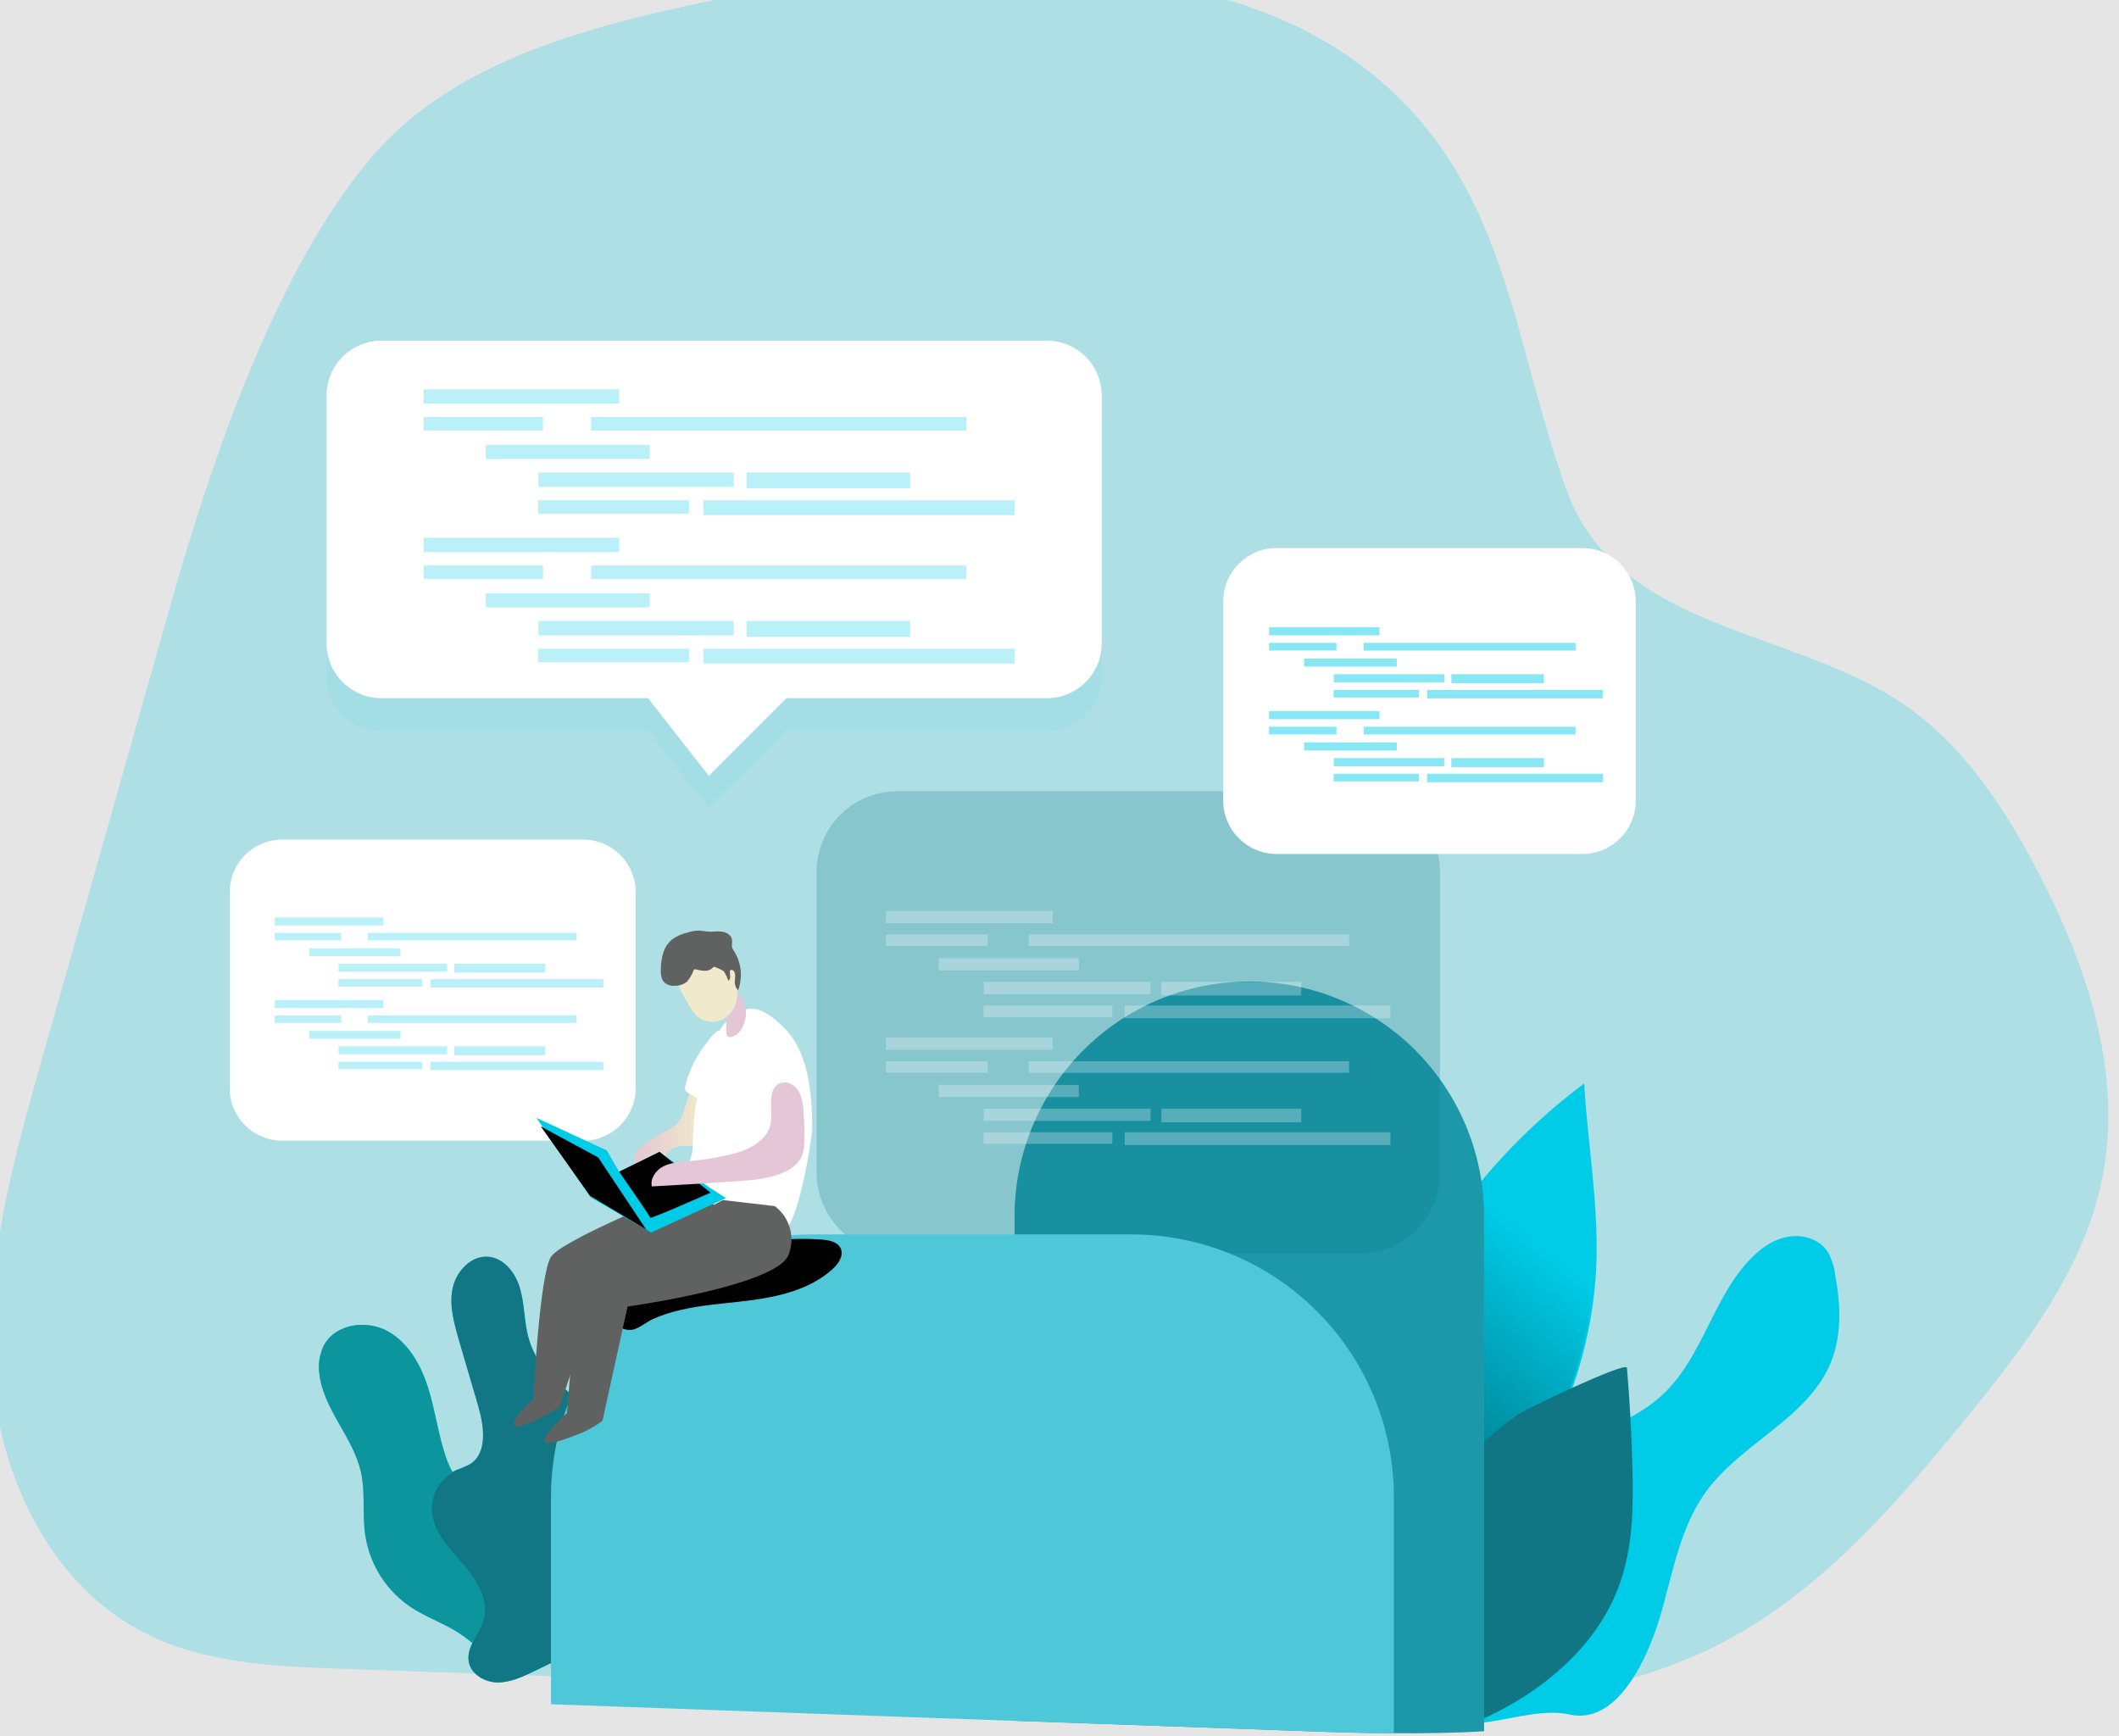 <svg width="675" height="553" viewBox="0 0 675 553" fill="none" xmlns="http://www.w3.org/2000/svg">
<rect width="675" height="553" fill="#E5E5E5"/>
<g id="java(1) 1" clip-path="url(#clip0)">
<path id="Vector" opacity="0.24" d="M669.572 375.805C663.652 404.485 645.072 428.665 626.572 451.405C604.002 479.165 579.902 507.085 548.112 523.495C523.892 535.975 497.112 540.885 469.742 542.405C460.202 542.975 450.592 543.095 441.012 543.015C430.472 543.015 419.932 542.655 409.512 542.245C379.732 541.205 349.958 540.145 320.192 539.065C270.985 537.338 221.765 535.581 172.532 533.795C151.252 533.075 129.968 532.325 108.682 531.545C87.312 530.785 65.142 529.855 46.072 520.155C15.902 504.795 -0.358 469.945 -2.648 436.155C-4.938 402.365 4.352 369.045 13.612 336.455C22.738 304.175 31.878 271.905 41.032 239.645C45.545 223.798 50.038 207.921 54.512 192.015C67.232 147.235 87.992 85.315 118.812 49.545C139.572 25.485 171.072 13.615 201.892 5.805C239.815 -3.816 278.768 -8.786 317.892 -8.995C360.022 -9.195 404.682 -2.885 437.312 23.755C480.442 58.875 481.572 108.245 499.072 156.205C515.602 201.425 571.692 199.975 607.262 224.925C625.682 237.875 638.522 257.275 648.942 277.225C664.862 307.525 676.492 342.245 669.572 375.805Z" fill="#00CCE7"/>
<path id="Vector_2" d="M508.57 400.81C509.03 382.19 505.69 363.7 504.64 345.1C467.421 372.962 441.501 413.315 431.64 458.75C430.29 465.1 429.26 471.63 430.04 478.08C431.18 487.54 439.95 504.82 451.04 506.01C460.97 507.07 474.53 488.01 480.3 480.42C497.59 457.63 507.87 429.45 508.57 400.81Z" fill="#00CCE7"/>
<path id="Vector_3" d="M507.84 401.12C508.3 382.5 504.95 364.01 503.9 345.42C466.678 373.279 440.757 413.633 430.9 459.07C429.54 465.42 428.51 471.95 429.29 478.4C430.44 487.85 439.2 505.14 450.29 506.32C460.22 507.38 473.78 488.32 479.56 480.74C496.86 457.94 507.13 429.76 507.84 401.12Z" fill="url(#paint0_linear)"/>
<path id="Vector_4" d="M528.48 516.01C532.74 502.01 534.86 487.01 543.42 475.17C554.76 459.53 576.03 451.74 583.27 433.83C586.87 424.93 586.27 414.89 584.49 405.47C584.158 403.036 583.342 400.693 582.09 398.58C579.41 394.58 574 393.04 569.29 393.97C564.58 394.9 560.49 397.9 557.2 401.41C545.7 413.65 542.28 432.01 530.2 443.68C517.59 455.88 498.15 458.3 484.57 469.4C472.03 479.69 455.18 526.9 458.74 542.69C461.88 556.58 485.33 542.75 499.87 546.1C515.2 549.69 524.74 528.11 528.48 516.01Z" fill="#00CCE7"/>
<path id="Vector_5" d="M528.48 516.01C532.74 502.01 534.86 487.01 543.42 475.17C554.76 459.53 576.03 451.74 583.27 433.83C586.87 424.93 586.27 414.89 584.49 405.47C584.158 403.036 583.342 400.693 582.09 398.58C579.41 394.58 574 393.04 569.29 393.97C564.58 394.9 560.49 397.9 557.2 401.41C545.7 413.65 542.28 432.01 530.2 443.68C517.59 455.88 498.15 458.3 484.57 469.4C472.02 479.66 452.57 527.28 456.1 543.1C459.23 556.98 485.33 542.78 499.87 546.1C515.2 549.69 524.74 528.11 528.48 516.01Z" fill="url(#paint1_linear)"/>
<path id="Vector_6" d="M518.26 435.69C519.133 446.05 519.71 456.433 519.99 466.84C520.35 479.49 520.23 492.44 515.99 504.39C508.68 525.19 489.82 540.14 469.53 548.78C466.197 533.667 462.397 518.667 458.13 503.78C455.19 493.51 452.64 486.87 458.13 477.33C464.13 466.83 473.61 457.57 483.42 450.63C486.04 448.83 518.07 433.44 518.26 435.69Z" fill="#117684"/>
<path id="Vector_7" d="M472.74 549.14L323.59 546.87L323.21 388.05C323.21 368.282 331.062 349.324 345.039 335.346C359.016 321.367 377.972 313.513 397.74 313.51H398.19C407.98 313.509 417.674 315.436 426.718 319.181C435.763 322.927 443.981 328.417 450.904 335.339C457.827 342.261 463.318 350.478 467.065 359.522C470.812 368.567 472.74 378.26 472.74 388.05V549.14Z" fill="#00CCE7"/>
<path id="Vector_8" d="M472.74 388.27V551.45C463.2 552.02 453.59 552.14 444.01 552.06C433.47 552.06 422.93 551.7 412.51 551.29C382.73 550.25 352.957 549.19 323.19 548.11V388.27C323.076 378.378 324.925 368.561 328.632 359.388C332.338 350.216 337.828 341.87 344.783 334.834C351.738 327.799 360.019 322.213 369.148 318.401C378.277 314.588 388.072 312.625 397.965 312.625C407.858 312.625 417.653 314.588 426.782 318.401C435.911 322.213 444.192 327.799 451.147 334.834C458.102 341.87 463.592 350.216 467.298 359.388C471.005 368.561 472.854 378.378 472.74 388.27V388.27Z" fill="#1C98A8"/>
<path id="Vector_9" d="M142.07 464.22C139.6 457.01 138.68 449.35 136.39 442.08C134.1 434.81 130.09 427.6 123.39 423.96C116.69 420.32 106.96 421.69 103.26 428.36C101.801 431.238 101.27 434.498 101.74 437.69C103.07 448.95 112.46 457.76 114.96 468.82C116.44 475.39 115.37 482.29 116.34 488.96C117.043 493.624 118.716 498.089 121.251 502.066C123.787 506.043 127.128 509.444 131.06 512.05C135.55 514.98 140.69 516.8 145.27 519.59C151.3 523.276 156.202 528.548 159.44 534.83C163.243 531.378 166.244 527.136 168.233 522.401C170.221 517.665 171.149 512.552 170.95 507.42C169.94 485.16 148.43 482.79 142.07 464.22Z" fill="#00CCE7"/>
<path id="Vector_10" d="M142.07 464.22C139.6 457.01 138.68 449.35 136.39 442.08C134.1 434.81 130.09 427.6 123.39 423.96C116.69 420.32 106.96 421.69 103.26 428.36C101.801 431.238 101.27 434.498 101.74 437.69C103.07 448.95 112.46 457.76 114.96 468.82C116.44 475.39 115.37 482.29 116.34 488.96C117.043 493.624 118.716 498.089 121.251 502.066C123.787 506.043 127.128 509.444 131.06 512.05C135.55 514.98 140.69 516.8 145.27 519.59C151.3 523.276 156.202 528.548 159.44 534.83C163.243 531.378 166.244 527.136 168.233 522.401C170.221 517.665 171.149 512.552 170.95 507.42C169.94 485.16 148.43 482.79 142.07 464.22Z" fill="url(#paint2_linear)"/>
<path id="Vector_11" d="M167.9 424.22C166.9 419.48 166.96 414.52 165.5 409.9C164.04 405.28 160.5 400.81 155.68 400.32C150.13 399.77 145.31 404.91 144.18 410.38C143.05 415.85 144.64 421.47 146.18 426.83L152.33 447.83C154.24 454.34 155.4 462.95 149.6 466.46C148.222 467.148 146.803 467.749 145.35 468.26C142.931 469.387 140.896 471.198 139.495 473.469C138.095 475.741 137.391 478.373 137.47 481.04C137.78 487.65 142.79 492.93 147.15 497.92C151.51 502.91 155.72 509.27 154.05 515.67C152.81 520.42 148.43 524.54 149.33 529.36C150.08 533.36 154.45 535.86 158.52 535.89C162.59 535.92 166.42 534.12 170.09 532.35L187.62 523.88C193.26 521.15 199.19 518.18 202.55 512.88C204.81 509.34 205.68 505.09 206.1 500.88C207.603 484.873 203.294 468.86 193.96 455.77C185.43 443.82 171.28 440.5 167.9 424.22Z" fill="#00CCE7"/>
<path id="Vector_12" d="M167.9 424.22C166.9 419.48 166.96 414.52 165.5 409.9C164.04 405.28 160.5 400.81 155.68 400.32C150.13 399.77 145.31 404.91 144.18 410.38C143.05 415.85 144.64 421.47 146.18 426.83L152.33 447.83C154.24 454.34 155.4 462.95 149.6 466.46C148.222 467.148 146.803 467.749 145.35 468.26C142.931 469.387 140.896 471.198 139.495 473.469C138.095 475.741 137.391 478.373 137.47 481.04C137.78 487.65 142.79 492.93 147.15 497.92C151.51 502.91 155.72 509.27 154.05 515.67C152.81 520.42 148.43 524.54 149.33 529.36C150.08 533.36 154.45 535.86 158.52 535.89C162.59 535.92 166.42 534.12 170.09 532.35L187.62 523.88C193.26 521.15 199.19 518.18 202.55 512.88C204.81 509.34 205.68 505.09 206.1 500.88C207.603 484.873 203.294 468.86 193.96 455.77C185.43 443.82 171.28 440.5 167.9 424.22Z" fill="#117785"/>
<path id="Vector_13" opacity="0.24" d="M285.82 399.26H433.02C447.203 399.26 458.7 387.763 458.7 373.58V277.71C458.7 263.527 447.203 252.03 433.02 252.03L285.82 252.03C271.637 252.03 260.14 263.527 260.14 277.71V373.58C260.14 387.763 271.637 399.26 285.82 399.26Z" fill="#117785"/>
<g id="Group" opacity="0.52">
<path id="Vector_14" opacity="0.52" d="M335.33 290.12H282.2V294.02H335.33V290.12Z" fill="white"/>
<path id="Vector_15" opacity="0.52" d="M314.63 297.66H282.2V301.32H314.63V297.66Z" fill="white"/>
<path id="Vector_16" opacity="0.52" d="M429.75 297.66H327.71V301.34H429.75V297.66Z" fill="white"/>
<path id="Vector_17" opacity="0.52" d="M343.65 305.22H299.06V309.08H343.65V305.22Z" fill="white"/>
<path id="Vector_18" opacity="0.52" d="M366.5 312.75H313.37V316.65H366.5V312.75Z" fill="white"/>
<path id="Vector_19" opacity="0.52" d="M414.5 312.75H369.97V317.08H414.5V312.75Z" fill="white"/>
<path id="Vector_20" opacity="0.52" d="M354.32 320.29H313.3V323.95H354.32V320.29Z" fill="white"/>
<path id="Vector_21" opacity="0.52" d="M442.91 320.29H358.26V324.34H442.91V320.29Z" fill="white"/>
<path id="Vector_22" opacity="0.52" d="M335.33 330.5H282.2V334.4H335.33V330.5Z" fill="white"/>
<path id="Vector_23" opacity="0.52" d="M314.63 338.03H282.2V341.69H314.63V338.03Z" fill="white"/>
<path id="Vector_24" opacity="0.52" d="M429.75 338.03H327.71V341.71H429.75V338.03Z" fill="white"/>
<path id="Vector_25" opacity="0.52" d="M343.65 345.57H299.06V349.43H343.65V345.57Z" fill="white"/>
<path id="Vector_26" opacity="0.52" d="M366.5 353.13H313.37V357.03H366.5V353.13Z" fill="white"/>
<path id="Vector_27" opacity="0.52" d="M414.5 353.13H369.97V357.46H414.5V353.13Z" fill="white"/>
<path id="Vector_28" opacity="0.52" d="M354.32 360.67H313.3V364.33H354.32V360.67Z" fill="white"/>
<path id="Vector_29" opacity="0.52" d="M442.91 360.67H358.26V364.72H442.91V360.67Z" fill="white"/>
</g>
<path id="Vector_30" d="M406.65 272.01H504.07C513.453 272.01 521.06 264.403 521.06 255.02V191.57C521.06 182.187 513.453 174.58 504.07 174.58H406.65C397.267 174.58 389.66 182.187 389.66 191.57V255.02C389.66 264.403 397.267 272.01 406.65 272.01Z" fill="white"/>
<g id="Group_2" opacity="0.52">
<path id="Vector_31" opacity="0.52" d="M439.42 199.78H404.26V202.36H439.42V199.78Z" fill="#00CCE7"/>
<path id="Vector_32" opacity="0.52" d="M425.72 204.77H404.26V207.19H425.72V204.77Z" fill="#00CCE7"/>
<path id="Vector_33" opacity="0.52" d="M501.91 204.77H434.38V207.21H501.91V204.77Z" fill="#00CCE7"/>
<path id="Vector_34" opacity="0.52" d="M444.93 209.77H415.42V212.32H444.93V209.77Z" fill="#00CCE7"/>
<path id="Vector_35" opacity="0.52" d="M460.05 214.76H424.89V217.34H460.05V214.76Z" fill="#00CCE7"/>
<path id="Vector_36" opacity="0.52" d="M491.81 214.76H462.34V217.62H491.81V214.76Z" fill="#00CCE7"/>
<path id="Vector_37" opacity="0.52" d="M451.99 219.75H424.84V222.17H451.99V219.75Z" fill="#00CCE7"/>
<path id="Vector_38" opacity="0.52" d="M510.61 219.75H454.59V222.43H510.61V219.75Z" fill="#00CCE7"/>
<path id="Vector_39" opacity="0.52" d="M439.42 226.5H404.26V229.08H439.42V226.5Z" fill="#00CCE7"/>
<path id="Vector_40" opacity="0.52" d="M425.72 231.49H404.26V233.91H425.72V231.49Z" fill="#00CCE7"/>
<path id="Vector_41" opacity="0.52" d="M501.91 231.49H434.38V233.93H501.91V231.49Z" fill="#00CCE7"/>
<path id="Vector_42" opacity="0.52" d="M444.93 236.48H415.42V239.03H444.93V236.48Z" fill="#00CCE7"/>
<path id="Vector_43" opacity="0.52" d="M460.05 241.48H424.89V244.06H460.05V241.48Z" fill="#00CCE7"/>
<path id="Vector_44" opacity="0.52" d="M491.81 241.48H462.34V244.34H491.81V241.48Z" fill="#00CCE7"/>
<path id="Vector_45" opacity="0.52" d="M451.99 246.47H424.84V248.89H451.99V246.47Z" fill="#00CCE7"/>
<path id="Vector_46" opacity="0.52" d="M510.61 246.47H454.59V249.15H510.61V246.47Z" fill="#00CCE7"/>
</g>
<g id="Group_3" opacity="0.52">
<path id="Vector_47" opacity="0.52" d="M439.42 199.78H404.26V202.36H439.42V199.78Z" fill="#00CCE7"/>
<path id="Vector_48" opacity="0.52" d="M425.72 204.77H404.26V207.19H425.72V204.77Z" fill="#00CCE7"/>
<path id="Vector_49" opacity="0.52" d="M501.91 204.77H434.38V207.21H501.91V204.77Z" fill="#00CCE7"/>
<path id="Vector_50" opacity="0.52" d="M444.93 209.77H415.42V212.32H444.93V209.77Z" fill="#00CCE7"/>
<path id="Vector_51" opacity="0.52" d="M460.05 214.76H424.89V217.34H460.05V214.76Z" fill="#00CCE7"/>
<path id="Vector_52" opacity="0.52" d="M491.81 214.76H462.34V217.62H491.81V214.76Z" fill="#00CCE7"/>
<path id="Vector_53" opacity="0.52" d="M451.99 219.75H424.84V222.17H451.99V219.75Z" fill="#00CCE7"/>
<path id="Vector_54" opacity="0.52" d="M510.61 219.75H454.59V222.43H510.61V219.75Z" fill="#00CCE7"/>
<path id="Vector_55" opacity="0.52" d="M439.42 226.5H404.26V229.08H439.42V226.5Z" fill="#00CCE7"/>
<path id="Vector_56" opacity="0.52" d="M425.72 231.49H404.26V233.91H425.72V231.49Z" fill="#00CCE7"/>
<path id="Vector_57" opacity="0.52" d="M501.91 231.49H434.38V233.93H501.91V231.49Z" fill="#00CCE7"/>
<path id="Vector_58" opacity="0.52" d="M444.93 236.48H415.42V239.03H444.93V236.48Z" fill="#00CCE7"/>
<path id="Vector_59" opacity="0.52" d="M460.05 241.48H424.89V244.06H460.05V241.48Z" fill="#00CCE7"/>
<path id="Vector_60" opacity="0.52" d="M491.81 241.48H462.34V244.34H491.81V241.48Z" fill="#00CCE7"/>
<path id="Vector_61" opacity="0.52" d="M451.99 246.47H424.84V248.89H451.99V246.47Z" fill="#00CCE7"/>
<path id="Vector_62" opacity="0.52" d="M510.61 246.47H454.59V249.15H510.61V246.47Z" fill="#00CCE7"/>
</g>
<path id="Vector_63" d="M89.89 363.33H185.77C195.004 363.33 202.49 355.844 202.49 346.61V284.16C202.49 274.926 195.004 267.44 185.77 267.44H89.89C80.656 267.44 73.17 274.926 73.17 284.16V346.61C73.17 355.844 80.656 363.33 89.89 363.33Z" fill="white"/>
<g id="Group_4" opacity="0.52">
<path id="Vector_64" opacity="0.52" d="M122.15 292.24H87.55V294.78H122.15V292.24Z" fill="#00CCE7"/>
<path id="Vector_65" opacity="0.52" d="M108.67 297.15H87.55V299.53H108.67V297.15Z" fill="#00CCE7"/>
<path id="Vector_66" opacity="0.52" d="M183.63 297.15H117.18V299.55H183.63V297.15Z" fill="#00CCE7"/>
<path id="Vector_67" opacity="0.52" d="M127.57 302.07H98.53V304.58H127.57V302.07Z" fill="#00CCE7"/>
<path id="Vector_68" opacity="0.52" d="M142.45 306.98H107.85V309.52H142.45V306.98Z" fill="#00CCE7"/>
<path id="Vector_69" opacity="0.52" d="M173.7 306.98H144.7V309.8H173.7V306.98Z" fill="#00CCE7"/>
<path id="Vector_70" opacity="0.52" d="M134.52 311.89H107.8V314.27H134.52V311.89Z" fill="#00CCE7"/>
<path id="Vector_71" opacity="0.52" d="M192.21 311.89H137.08V314.53H192.21V311.89Z" fill="#00CCE7"/>
<path id="Vector_72" opacity="0.52" d="M122.15 318.54H87.55V321.08H122.15V318.54Z" fill="#00CCE7"/>
<path id="Vector_73" opacity="0.52" d="M108.67 323.45H87.55V325.83H108.67V323.45Z" fill="#00CCE7"/>
<path id="Vector_74" opacity="0.52" d="M183.63 323.45H117.18V325.85H183.63V323.45Z" fill="#00CCE7"/>
<path id="Vector_75" opacity="0.52" d="M127.57 328.36H98.53V330.87H127.57V328.36Z" fill="#00CCE7"/>
<path id="Vector_76" opacity="0.52" d="M142.45 333.28H107.85V335.82H142.45V333.28Z" fill="#00CCE7"/>
<path id="Vector_77" opacity="0.52" d="M173.7 333.28H144.7V336.1H173.7V333.28Z" fill="#00CCE7"/>
<path id="Vector_78" opacity="0.52" d="M134.52 338.19H107.8V340.57H134.52V338.19Z" fill="#00CCE7"/>
<path id="Vector_79" opacity="0.52" d="M192.21 338.19H137.08V340.83H192.21V338.19Z" fill="#00CCE7"/>
</g>
<g id="Group_5" opacity="0.24">
<path id="Vector_80" opacity="0.24" d="M350.97 136.45V215.33C350.967 219.97 349.123 224.42 345.841 227.701C342.56 230.983 338.11 232.827 333.47 232.83H250.32L225.74 257.36L206.56 232.83H121.46C119.165 232.829 116.892 232.375 114.772 231.494C112.652 230.614 110.727 229.324 109.106 227.698C107.485 226.073 106.201 224.144 105.327 222.022C104.452 219.899 104.005 217.625 104.01 215.33V136.45C104.01 131.817 105.847 127.374 109.118 124.093C112.389 120.813 116.827 118.963 121.46 118.95H333.46C338.1 118.958 342.547 120.804 345.829 124.084C349.111 127.364 350.959 131.81 350.97 136.45Z" fill="#00CCE7"/>
</g>
<g id="TEXT BOX">
<path id="Vector_81" d="M333.47 108.52H121.51C111.856 108.52 104.03 116.346 104.03 126V204.91C104.03 214.564 111.856 222.39 121.51 222.39H333.47C343.124 222.39 350.95 214.564 350.95 204.91V126C350.95 116.346 343.124 108.52 333.47 108.52Z" fill="white"/>
<path id="Vector_82" d="M202.76 217.69L225.79 247.12L253.94 218.97L202.76 217.69Z" fill="white"/>
</g>
<path id="Vector_83" d="M444.01 476.82V552.06C433.47 552.06 422.93 551.7 412.51 551.29C333.53 548.523 254.53 545.707 175.51 542.84V476.84C175.513 454.655 184.327 433.38 200.013 417.693C215.7 402.007 236.975 393.193 259.16 393.19H360.4C382.577 393.195 403.843 402.009 419.522 417.692C435.202 433.375 444.01 454.643 444.01 476.82V476.82Z" fill="#4EC8D9"/>
<g id="PERSON">
<path id="Vector_84" d="M235.6 414.61C246.18 413.44 257.35 411.38 265.24 404.22C267.1 402.52 268.85 399.93 267.79 397.64C266.84 395.58 264.21 395.04 261.95 394.86C245.71 393.57 229.46 397.51 214.2 403.23C208.53 405.36 202.48 407.91 198.6 412.78C195.98 416.07 194.07 423.62 200.75 423.62C203.1 423.62 205.88 421.08 207.98 420.14C210.836 418.89 213.806 417.922 216.85 417.25C223 415.81 229.33 415.31 235.6 414.61Z" fill="url(#paint3_linear)"/>
<path id="Vector_85" d="M230.25 382.25L216.33 379.87C216.33 379.87 179.23 394.87 175.55 400.27C171.87 405.67 169.88 445.58 169.88 445.58C169.88 445.58 162.38 452.09 163.79 454.07C165.2 456.05 178.24 448.27 178.24 448.27L188.43 417.4L246.8 384.18L230.25 382.25Z" fill="#606161"/>
<path id="Vector_86" d="M230.25 382.25L216.33 379.87C216.33 379.87 179.23 394.87 175.55 400.27C171.87 405.67 169.88 445.58 169.88 445.58C169.88 445.58 162.38 452.09 163.79 454.07C165.2 456.05 178.24 448.27 178.24 448.27L188.43 417.4L246.8 384.18L230.25 382.25Z" fill="url(#paint4_linear)"/>
<path id="Vector_87" d="M215.4 358.19C213.72 359.84 211.4 360.34 209.53 361.69C207.66 363.04 205.69 363.89 204.08 365.27C203.278 365.969 202.672 366.865 202.321 367.87C201.97 368.875 201.887 369.953 202.08 371C202.111 371.276 202.234 371.533 202.43 371.73C202.605 371.82 202.799 371.866 202.995 371.866C203.191 371.866 203.385 371.82 203.56 371.73C205.439 371.002 207.188 369.976 208.74 368.69C208.833 368.6 208.945 368.533 209.069 368.495C209.192 368.457 209.323 368.448 209.45 368.47C209.74 368.58 209.81 368.96 210.01 369.2C210.103 369.295 210.214 369.371 210.337 369.423C210.46 369.474 210.592 369.501 210.725 369.501C210.858 369.501 210.99 369.474 211.113 369.423C211.236 369.371 211.347 369.295 211.44 369.2C211.807 368.82 212.084 368.362 212.25 367.86C213.46 365.01 217.59 364.81 220.44 365.06C223.92 365.36 222.74 363.73 223.21 363.29C223.68 362.85 220.48 361.12 220.74 360.4C221.82 357.375 222.421 354.2 222.52 350.99C222.606 350.132 222.479 349.267 222.15 348.47C220.38 344.95 218.92 350.4 218.51 351.76C217.81 354 217.17 356.46 215.4 358.19Z" fill="url(#paint5_linear)"/>
<path id="Vector_88" d="M218.27 345.93C218.143 346.327 218.143 346.753 218.27 347.15C218.431 347.49 218.684 347.777 219 347.98C220.173 348.841 221.496 349.478 222.9 349.86C223.319 349.998 223.761 350.049 224.2 350.01C224.994 349.839 225.703 349.392 226.2 348.75C228.808 345.78 230.401 342.057 230.75 338.12C230.94 336.36 231.56 329.92 230.09 328.64C228.44 327.2 226.39 330.53 225.28 331.92C221.961 336.031 219.57 340.81 218.27 345.93V345.93Z" fill="white"/>
<path id="Vector_89" d="M226.68 333.19C222.45 343.44 220.76 354.61 220.68 365.7C220.68 369.26 215.53 378.09 218.33 380.3C220.01 381.63 220.18 381.55 222.33 381.86C227.33 382.58 244.33 393.05 249.23 392.19C254.13 391.33 258.81 362.59 258.74 358.69C258.57 347.85 257.63 334.8 249.23 326.85C246 323.8 241.89 320.26 237.23 321.6C231.74 323.2 228.74 328.25 226.68 333.19Z" fill="white"/>
<path id="Vector_90" d="M231.32 328.1C231.32 328.9 231.32 329.89 232.01 330.25C232.308 330.383 232.641 330.418 232.96 330.35C233.614 330.184 234.226 329.885 234.759 329.472C235.293 329.059 235.735 328.541 236.06 327.95C237.294 326.055 237.821 323.785 237.55 321.54C237.259 319.55 236.287 317.723 234.8 316.37C234.633 316.182 234.426 316.033 234.194 315.934C233.962 315.836 233.712 315.79 233.46 315.8C233.188 315.873 232.938 316.01 232.73 316.2C231.885 316.833 231.146 317.596 230.54 318.46C229.94 319.39 230.3 319.92 230.54 320.93C231.164 323.266 231.427 325.684 231.32 328.1V328.1Z" fill="url(#paint6_linear)"/>
<path id="Vector_91" d="M170.88 356.08L188.17 381.43L207.44 392.59L231.28 381.63L226.02 378.29L210.09 366.96L197.21 373.21L193.25 366.42L170.88 356.08Z" fill="#00CCE7"/>
<path id="Vector_92" d="M197.21 373.22C197.21 373.22 207.09 387.39 207.15 387.89C207.21 388.39 226.35 379.89 226.35 379.89L210.09 366.89L197.21 373.22Z" fill="url(#paint7_linear)"/>
<path id="Vector_93" d="M242.68 362.86C239.43 365.99 234.87 367.32 230.45 368.24C226.683 369.025 222.873 369.586 219.04 369.92C216.41 370.16 213.68 370.31 211.32 371.51C208.96 372.71 207.08 375.32 207.64 377.9C216.467 377.433 225.293 376.9 234.12 376.3C238.81 375.98 243.57 375.63 248.01 374.1C251.12 373.03 254.24 371.16 255.47 368.1C255.914 366.867 256.157 365.57 256.19 364.26C256.33 361.002 256.26 357.739 255.98 354.49C255.985 352.292 255.546 350.115 254.69 348.09C252.39 343.49 246.62 343.69 245.81 348.69C244.94 354.04 247.37 358.35 242.68 362.86Z" fill="url(#paint8_linear)"/>
<path id="Vector_94" d="M230.25 382.25L184.19 406.79L180.6 450.09C180.6 450.09 173.43 456.71 173.43 458.64C173.43 460.57 177.29 459.47 183.09 457.26C186.245 456.139 189.217 454.559 191.91 452.57L199.91 416.17C199.91 416.17 247.62 409.55 251.21 399.62C252.266 396.918 252.407 393.945 251.61 391.156C250.814 388.367 249.124 385.916 246.8 384.18L230.25 382.25Z" fill="#606161"/>
<path id="Vector_95" d="M187.95 380.91L205.82 391.59L190.56 368.68L172.27 358.79L187.95 380.91Z" fill="url(#paint9_linear)"/>
<path id="Vector_96" d="M219.74 320.61C220.28 321.628 220.952 322.569 221.74 323.41C222.871 324.485 224.309 325.181 225.854 325.402C227.398 325.622 228.973 325.356 230.36 324.64C232.336 323.484 233.791 321.611 234.42 319.41C235.046 317.225 235.155 314.925 234.74 312.69C234.355 309.508 232.869 306.561 230.54 304.36C228.789 302.976 226.731 302.033 224.54 301.61C223.511 301.328 222.432 301.273 221.38 301.45C220.391 301.731 219.462 302.192 218.64 302.81C217.702 303.391 216.844 304.094 216.09 304.9C212.51 309.08 217.61 316.95 219.74 320.61Z" fill="url(#paint10_linear)"/>
<path id="Vector_97" d="M231.99 312.42C232.195 312.267 232.358 312.065 232.464 311.833C232.571 311.6 232.618 311.345 232.6 311.09C232.6 310.58 232.48 310.09 232.48 309.56C232.471 309.422 232.498 309.284 232.56 309.16C232.78 308.75 233.44 308.93 233.74 309.29C234.53 310.29 234.02 311.7 234.06 312.96C234.103 313.891 234.475 314.777 235.11 315.46C235.874 313.413 236.155 311.217 235.932 309.044C235.708 306.871 234.985 304.778 233.82 302.93C233.567 302.596 233.368 302.225 233.23 301.83C232.99 301.01 233.32 300.13 233.18 299.29C232.96 297.87 231.47 296.97 230.04 296.76C228.61 296.55 227.16 296.83 225.72 296.76C224.72 296.69 223.72 296.45 222.77 296.42C221.722 296.424 220.679 296.569 219.67 296.85C217.27 297.44 214.81 298.31 213.15 300.14C211.15 302.31 210.67 305.42 210.51 308.35C210.42 310.04 210.51 311.96 211.78 313.08C212.776 313.819 214.02 314.142 215.25 313.98C216.554 313.972 217.817 313.521 218.83 312.7C219.741 311.642 220.45 310.425 220.92 309.11C220.979 308.97 221.081 308.851 221.21 308.77C221.346 308.725 221.494 308.725 221.63 308.77C222.556 309.016 223.504 309.17 224.46 309.23C224.942 309.253 225.424 309.176 225.875 309.004C226.325 308.832 226.736 308.568 227.08 308.23C227.174 308.095 227.312 307.996 227.47 307.95C227.593 307.941 227.716 307.972 227.82 308.04C228.781 308.375 229.697 308.825 230.55 309.38C231.179 310.316 231.665 311.34 231.99 312.42V312.42Z" fill="#606161"/>
</g>
<g id="Group_6" opacity="0.52">
<path id="Vector_98" opacity="0.52" d="M197.223 124H135V128.566H197.223V124Z" fill="#00CCE7"/>
<path id="Vector_99" opacity="0.52" d="M172.978 132.831H135V137.113H172.978V132.831Z" fill="#00CCE7"/>
<path id="Vector_100" opacity="0.52" d="M307.811 132.831H188.303V137.149H307.811V132.831Z" fill="#00CCE7"/>
<path id="Vector_101" opacity="0.52" d="M206.974 141.679H154.75V146.192H206.974V141.679Z" fill="#00CCE7"/>
<path id="Vector_102" opacity="0.52" d="M233.731 150.51H171.509V155.076H233.731V150.51Z" fill="#00CCE7"/>
<path id="Vector_103" opacity="0.52" d="M289.937 150.51H237.784V155.571H289.937V150.51Z" fill="#00CCE7"/>
<path id="Vector_104" opacity="0.52" d="M219.468 159.341H171.42V163.624H219.468V159.341Z" fill="#00CCE7"/>
<path id="Vector_105" opacity="0.52" d="M323.207 159.341H224.069V164.084H323.207V159.341Z" fill="#00CCE7"/>
<path id="Vector_106" opacity="0.52" d="M197.223 171.286H135V175.852H197.223V171.286Z" fill="#00CCE7"/>
<path id="Vector_107" opacity="0.52" d="M172.978 180.117H135V184.4H172.978V180.117Z" fill="#00CCE7"/>
<path id="Vector_108" opacity="0.52" d="M307.811 180.117H188.303V184.435H307.811V180.117Z" fill="#00CCE7"/>
<path id="Vector_109" opacity="0.52" d="M206.974 188.948H154.75V193.461H206.974V188.948Z" fill="#00CCE7"/>
<path id="Vector_110" opacity="0.52" d="M233.731 197.796H171.509V202.362H233.731V197.796Z" fill="#00CCE7"/>
<path id="Vector_111" opacity="0.52" d="M289.937 197.796H237.784V202.858H289.937V197.796Z" fill="#00CCE7"/>
<path id="Vector_112" opacity="0.52" d="M219.468 206.627H171.42V210.91H219.468V206.627Z" fill="#00CCE7"/>
<path id="Vector_113" opacity="0.52" d="M323.207 206.627H224.069V211.37H323.207V206.627Z" fill="#00CCE7"/>
</g>
</g>
<defs>
<linearGradient id="paint0_linear" x1="497.699" y1="402.025" x2="372.185" y2="556.489" gradientUnits="userSpaceOnUse">
<stop stop-color="#010101" stop-opacity="0"/>
<stop offset="0.95" stop-color="#010101"/>
</linearGradient>
<linearGradient id="paint1_linear" x1="-3023.95" y1="60194.1" x2="30785.4" y2="75591.7" gradientUnits="userSpaceOnUse">
<stop stop-color="#010101" stop-opacity="0"/>
<stop offset="0.95" stop-color="#010101"/>
</linearGradient>
<linearGradient id="paint2_linear" x1="9001.77" y1="56858.8" x2="15749.5" y2="58311.4" gradientUnits="userSpaceOnUse">
<stop stop-color="#108383" stop-opacity="0.75"/>
<stop offset="0.95" stop-color="#010101"/>
</linearGradient>
<linearGradient id="paint3_linear" x1="17459.4" y1="13314.8" x2="17217.6" y2="11304.4" gradientUnits="userSpaceOnUse">
<stop stop-color="#010101" stop-opacity="0"/>
<stop offset="0.95" stop-color="#010101"/>
</linearGradient>
<linearGradient id="paint4_linear" x1="14212.2" y1="33501.5" x2="21131.6" y2="33501.5" gradientUnits="userSpaceOnUse">
<stop stop-color="#010101" stop-opacity="0"/>
<stop offset="0.95" stop-color="#010101"/>
</linearGradient>
<linearGradient id="paint5_linear" x1="202.01" y1="359.57" x2="223.26" y2="359.57" gradientUnits="userSpaceOnUse">
<stop stop-color="#E5C6D6"/>
<stop offset="0.42" stop-color="#EAD4D0"/>
<stop offset="1" stop-color="#F0E9CB"/>
</linearGradient>
<linearGradient id="paint6_linear" x1="1974.57" y1="5426.37" x2="2029.54" y2="5426.37" gradientUnits="userSpaceOnUse">
<stop stop-color="#E5C6D6"/>
<stop offset="0.42" stop-color="#EAD4D0"/>
<stop offset="1" stop-color="#F0E9CB"/>
</linearGradient>
<linearGradient id="paint7_linear" x1="8864.32" y1="8054.09" x2="7920.66" y2="8678.11" gradientUnits="userSpaceOnUse">
<stop stop-color="#010101" stop-opacity="0"/>
<stop offset="0.95" stop-color="#010101"/>
</linearGradient>
<linearGradient id="paint8_linear" x1="10575.1" y1="13215.7" x2="12949.6" y2="13215.7" gradientUnits="userSpaceOnUse">
<stop stop-color="#E5C6D6"/>
<stop offset="0.42" stop-color="#EAD4D0"/>
<stop offset="1" stop-color="#F0E9CB"/>
</linearGradient>
<linearGradient id="paint9_linear" x1="9845.59" y1="13205.6" x2="7838.21" y2="10924.4" gradientUnits="userSpaceOnUse">
<stop stop-color="#010101" stop-opacity="0"/>
<stop offset="0.95" stop-color="#010101"/>
</linearGradient>
<linearGradient id="paint10_linear" x1="4982.21" y1="8452.93" x2="4651.98" y2="8574.38" gradientUnits="userSpaceOnUse">
<stop stop-color="#E5C6D6"/>
<stop offset="0.42" stop-color="#EAD4D0"/>
<stop offset="1" stop-color="#F0E9CB"/>
</linearGradient>
<clipPath id="clip0">
<rect width="674.62" height="552.08" fill="white"/>
</clipPath>
</defs>
</svg>
